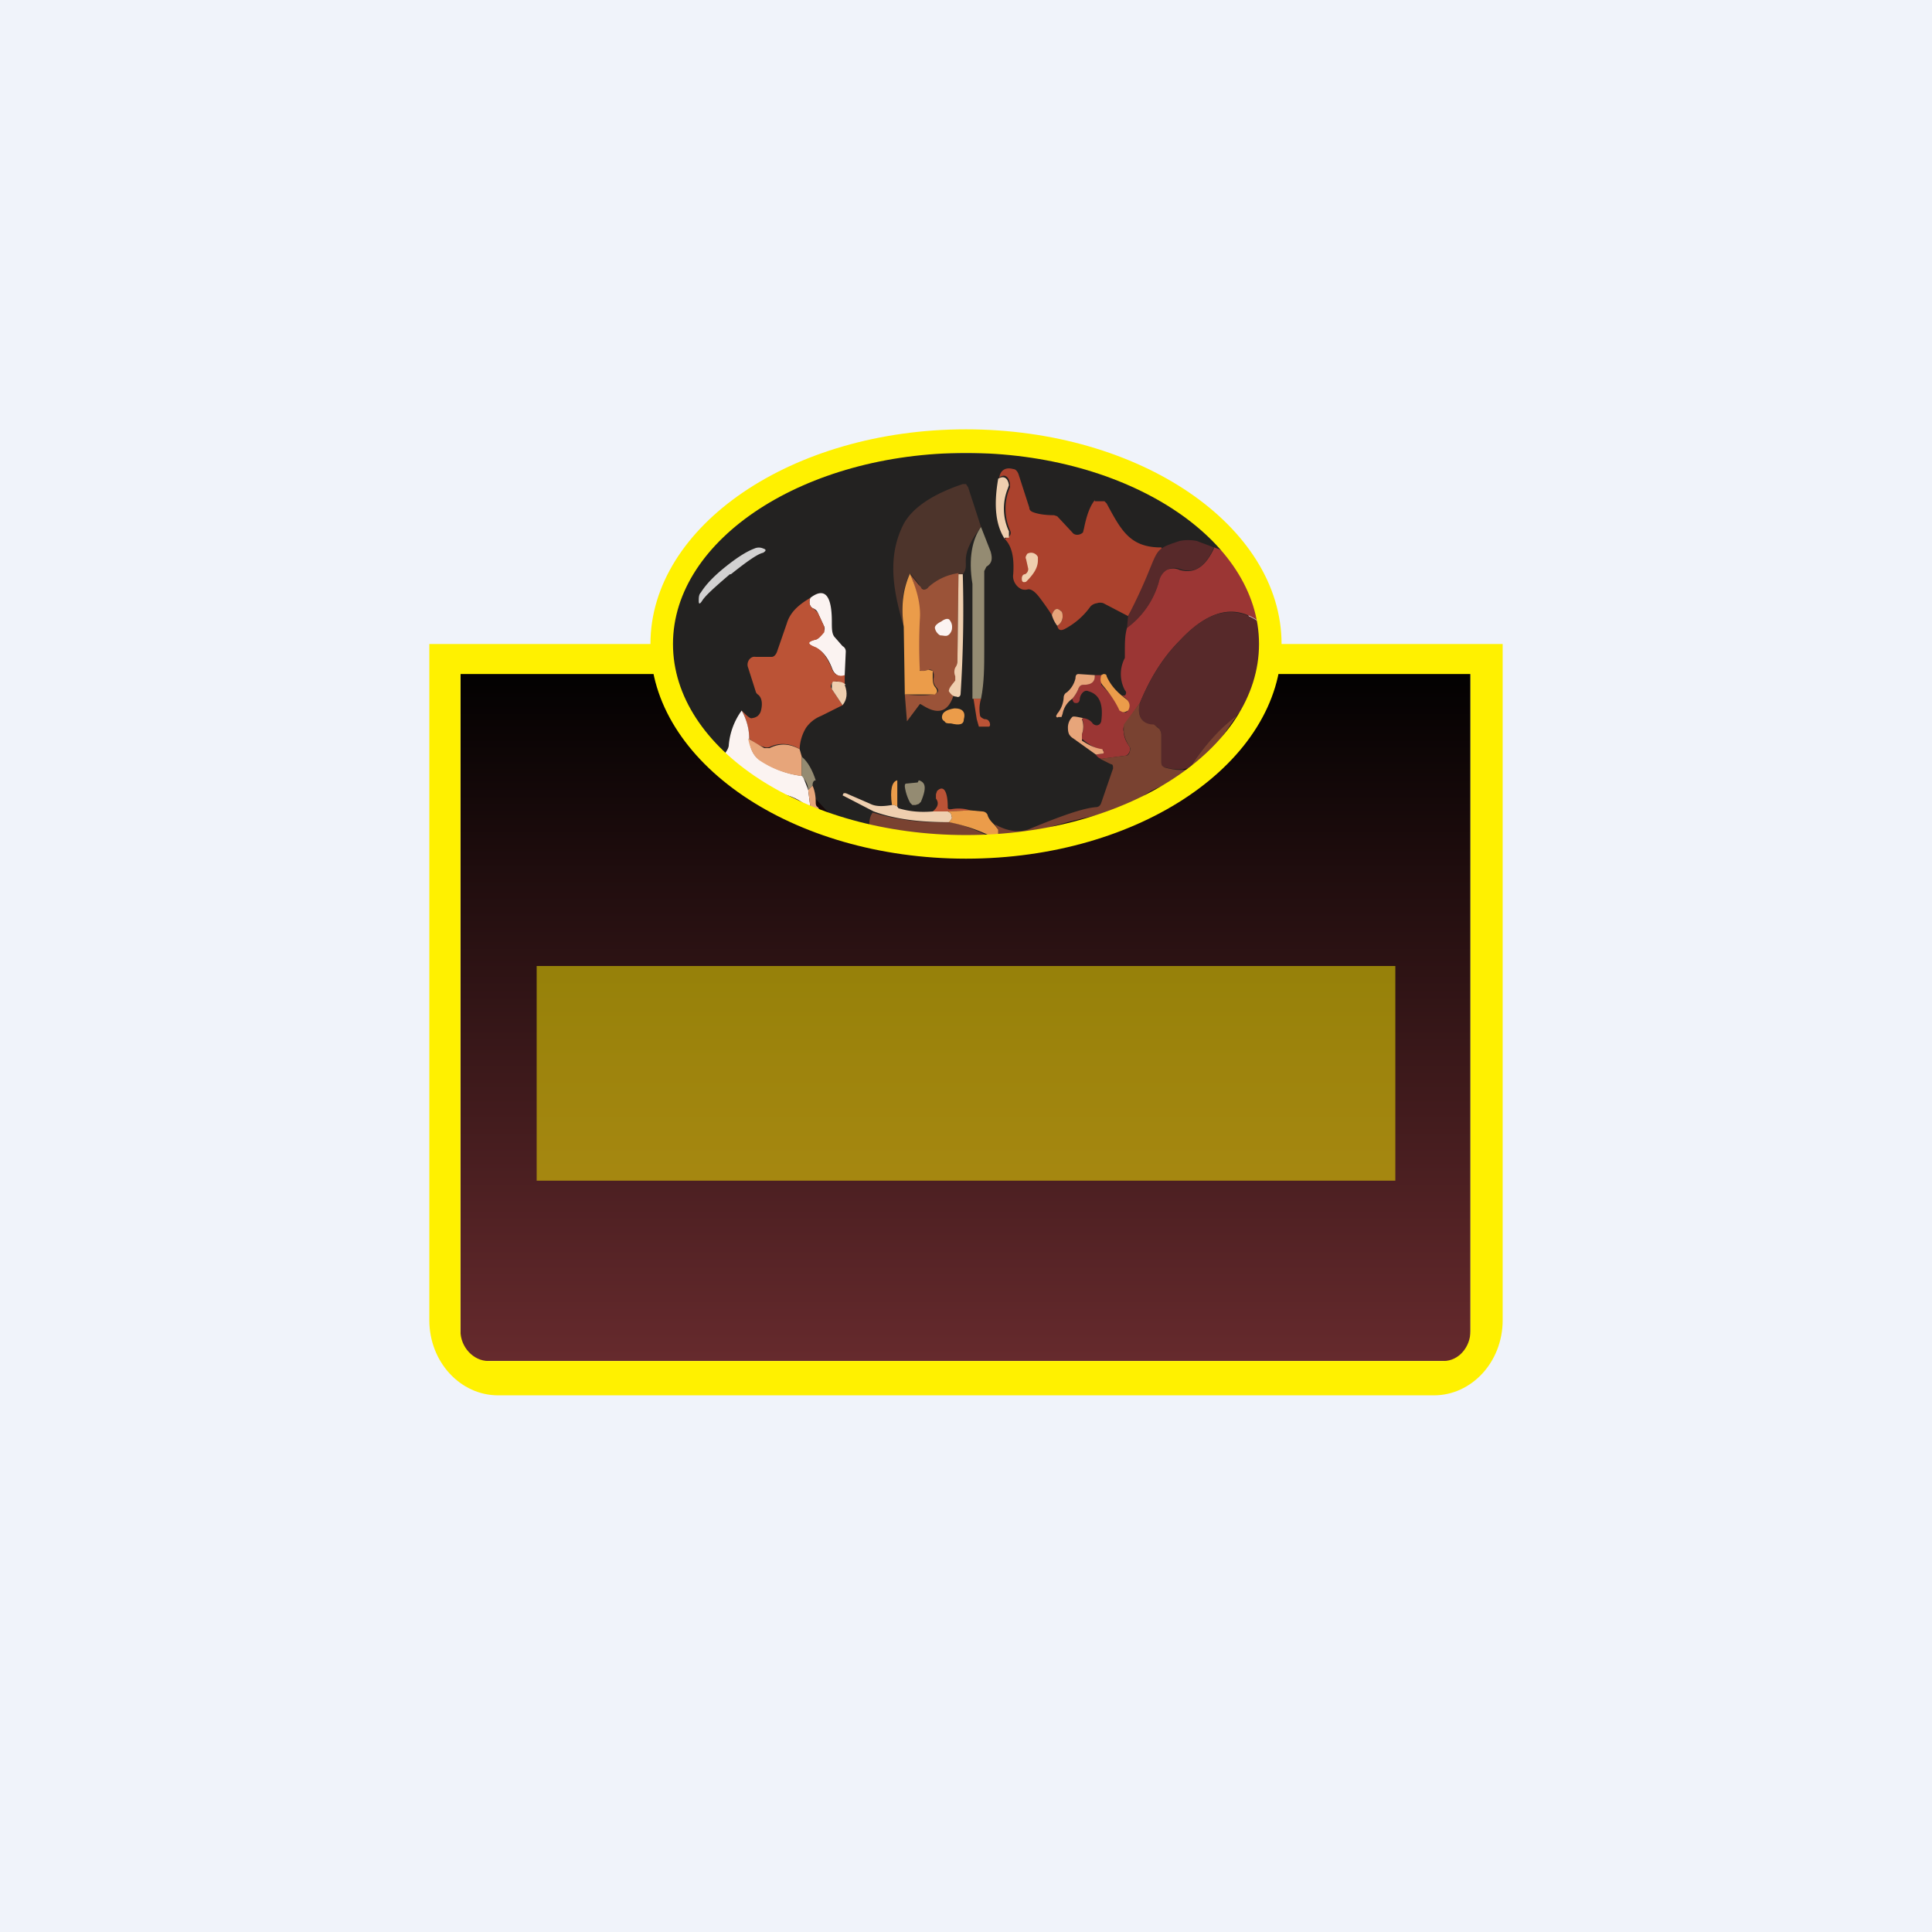 <!-- by TradingView --><svg width="18" height="18" viewBox="0 0 18 18" xmlns="http://www.w3.org/2000/svg"><path fill="#F0F3FA" d="M0 0h18v18H0z"/><path fill="url(#a)" d="M4.29 6.1h9.41v6.58H4.29z"/><path d="M6.13 6H4v6.3c0 .39.29.7.64.7h8.72c.35 0 .64-.31.64-.7V6h-2.1v.28h1.8v6.12c0 .15-.11.28-.25.28h-8.9c-.14 0-.26-.13-.26-.28V6.28h1.84V6Z" fill="#FFF100"/><path d="M11.5 5.23c.83 2.2-2 2.75-3.37 2.56-.04 0-.29-.05-.3-.1-.46-.48-.7-.86-1.14-.6a1.7 1.7 0 0 1-.49-.85.85.85 0 0 1 .01-.43c.06-.2.12-.35.2-.46.2-.29.44-.51.72-.67a3.44 3.44 0 0 1 1.47-.46h.93c.18-.02.46.08.64.14.4.14.67.26.8.34a2.71 2.71 0 0 1 .52.41c.03.02.04.03.04.05 0 .02 0 .05-.02.07Z" fill="#232221"/><path d="M10.2 4.67h.09l.02.02c.13.24.21.4.48.41h.03l.02.06v.03l-.33.55-.23-.12a.09.09 0 0 0-.06 0 .1.1 0 0 0-.06.03.69.69 0 0 1-.24.21c-.04.02-.06.01-.07-.03a.1.1 0 0 0 .05-.08c0-.03 0-.05-.02-.06-.03-.03-.06-.02-.08.04a2.77 2.77 0 0 0-.12-.17c-.04-.05-.07-.07-.1-.07a.1.1 0 0 1-.06 0c-.05-.02-.09-.08-.08-.14.01-.15-.01-.26-.08-.33L9.4 5c.02-.02.02-.04.01-.06a.5.5 0 0 1 0-.4v-.03c-.01-.07-.05-.1-.1-.06.01-.07.06-.1.13-.08.02 0 .04.02.05.05l.1.31c0 .02.01.03.03.04.05.02.12.03.2.03l.03.01.14.15c.02.03.07.03.1 0l.01-.04c.02-.1.05-.2.1-.26Z" fill="#AB422D"/><path d="M9.36 5.02c-.09-.14-.1-.33-.06-.56.05-.03.09-.01.1.06l-.01.03a.5.5 0 0 0 .01.4v.06h-.04Z" fill="#EFCFAF"/><path d="M11.31 5.1c-.08.18-.18.25-.32.2a.14.14 0 0 0-.12.01.16.16 0 0 0-.07.1.8.8 0 0 1-.3.44l.01-.11c.33-.64.18-.6.48-.7a.4.4 0 0 1 .16 0l.16.06Z" fill="#57292A"/><path d="M11.31 5.1c.1.03.16.08.2.13.19.18.3.41.35.68-.27-.3-.55-.28-.87.06-.16.16-.28.36-.37.58l-.14.2a.08.08 0 0 0-.01.07c0 .04.02.09.05.13.02.03 0 .08-.03.09l-.23.03a.08.08 0 0 1-.05-.04l.07-.01v-.03h-.01a.45.45 0 0 1-.18-.1c-.02 0-.02-.03-.01-.05a.2.2 0 0 0 0-.15c.04 0 .08.02.1.05.03.03.07.02.08-.02.02-.15-.01-.25-.12-.28-.02-.01-.04 0-.05.01a.1.1 0 0 0-.03.06c0 .02-.01.04-.03.04-.02 0-.03 0-.04-.04a.32.32 0 0 0 .06-.1c0-.02.02-.03.04-.03.08 0 .11-.03.11-.09h.06v.09a1.56 1.56 0 0 1 .2.25c.05.04.08-.07.04-.11a.11.11 0 0 0-.05-.04h.03c.01-.01.02-.03 0-.05a.32.32 0 0 1 0-.3v-.06c0-.08 0-.15.02-.22a.8.8 0 0 0 .3-.44.16.16 0 0 1 .07-.1.14.14 0 0 1 .12 0c.14.04.24-.03.32-.2Z" fill="#9B3634"/><path d="M7.87 6.3c-.06.01-.1-.02-.12-.08-.04-.1-.09-.16-.16-.19s-.07-.05 0-.07c.02 0 .05-.02.08-.07a.05.05 0 0 0 .01-.05l-.06-.13a.07.07 0 0 0-.04-.04c-.03-.01-.05-.05-.03-.1.13-.1.2-.03.2.22 0 .07 0 .12.03.15l.07.08c.02.01.03.03.03.05l-.01.22Z" fill="#FBF3F1"/><path d="M7.55 5.57c-.02.05 0 .09.03.1l.04.04.06.13v.05c-.04.05-.07.07-.08.07-.08.02-.08.04 0 .07.06.03.11.1.15.2.02.05.06.08.12.06v.09c-.02-.03-.13-.06-.13.02l.01.02.1.15-.2.1a.31.31 0 0 0-.14.11.41.41 0 0 0-.06.2.28.28 0 0 0-.28-.02.08.08 0 0 1-.05 0 .34.34 0 0 1-.14-.08.54.54 0 0 0-.07-.26c.05.05.08.08.1.07a.1.1 0 0 0 .05-.02.1.1 0 0 0 .03-.05c.02-.08 0-.13-.03-.15a.05.05 0 0 1-.02-.03l-.07-.22c-.02-.05.02-.11.07-.1h.15c.02 0 .04-.02.05-.05l.09-.26c.03-.1.1-.17.22-.24Z" fill="#BB5336"/><path d="M9.85 5.83a.29.29 0 0 1-.05-.1c.02-.06.05-.07.08-.04.02.01.02.03.02.06a.1.1 0 0 1-.05.08Z" fill="#E7A57A"/><path d="M11.86 5.91c.02.13.02.23-.02.29-.08.18-.19.33-.31.46a1.99 1.99 0 0 0-.45.5h-.02a.43.43 0 0 1-.2-.01c-.03 0-.04-.02-.04-.05v-.25a.1.1 0 0 0-.02-.06.08.08 0 0 0-.05-.03c-.11-.01-.16-.09-.13-.21.09-.22.21-.42.37-.58.31-.34.6-.35.87-.06Z" fill="#57292A"/><path d="M10.2 6.3c0 .05-.03.08-.1.08-.03 0-.04.01-.05.03a.32.32 0 0 1-.06.1.22.22 0 0 0-.09.14l-.01.03h-.03c-.01.01-.02 0-.02-.01l.01-.02a.26.26 0 0 0 .06-.15c0-.02.01-.04.03-.05a.24.24 0 0 0 .08-.13c0-.03.01-.04.03-.04l.15.01Z" fill="#E7A57A"/><path d="m10.45 6.48.05.04c.03.03.03.07.01.1l-.02.01a.04.04 0 0 1-.04 0l-.02-.01c-.04-.09-.1-.17-.16-.24-.02-.03-.02-.05-.01-.09l.02-.01c.01 0 .03 0 .03.02.03.07.08.13.14.18Z" fill="#EB9C4A"/><path d="M7.87 6.38c.03.08.02.14-.02.19l-.1-.15v-.05l.01-.02h.02c.04 0 .07 0 .1.03Z" fill="#EFCFAF"/><path d="M10.62 6.55c-.03.12.02.2.13.2l.05.04a.1.1 0 0 1 .02.06v.25c0 .03.01.04.03.05.07.02.14.03.2.02a.07.07 0 0 0 .05-.04c.12-.18.26-.34.43-.47l-.26.37a.54.54 0 0 1-.2.2c-.2.09-.38.1-.54.31a5.46 5.46 0 0 0-1.17.31 11.63 11.63 0 0 1-.7-.03c-.06-.01-.46-.08-.53-.03-.04-.09-.04-.16 0-.22.23.07.47.1.71.09.09.01.2.05.37.13.04.01.07.01.09-.01v-.05l-.03-.05c.12.07.24.08.33.04.29-.12.49-.19.61-.2.02 0 .04-.01.05-.04l.11-.32c0-.02 0-.04-.02-.04l-.1-.05.24-.03c.03 0 .04-.04.04-.07l-.01-.02a.32.32 0 0 1-.05-.13v-.07l.15-.2Z" fill="#794231"/><path d="M6.91 6.62c.05.09.07.18.07.26.01.1.04.16.1.2a.9.9 0 0 0 .4.15l.05.13.02.16c0 .02 0 .02-.02 0a.5.5 0 0 0-.37-.13l-.47-.3c.06-.06.1-.11.1-.15a.64.64 0 0 1 .12-.32Z" fill="#FBF3F1"/><path d="M10.08 6.7a.2.2 0 0 1 0 .14v.06c.06.04.12.07.19.08l.01.02a.02.02 0 0 1 0 .02l-.07.01-.21-.15a.11.11 0 0 1-.04-.04.13.13 0 0 1-.01-.05.14.14 0 0 1 .04-.11c.01-.01.05 0 .1.01ZM7.45 6.98l.02.07v.18a.9.9 0 0 1-.4-.15c-.05-.04-.08-.1-.1-.2l.15.09h.05c.1-.05.19-.04.28.01Z" fill="#E7A57A"/><path d="M7.6 7.27c-.02 0-.03.02-.03.05l-.04.04c0-.05-.03-.1-.06-.13v-.18c.06.05.1.13.13.22Z" fill="#948B72"/><path d="M8.36 7.27v.26c0-.02-.02-.03-.05-.03-.02-.14 0-.22.05-.23Z" fill="#EB9C4A"/><path d="m8.55 7.29.01-.02c.07.02.07.08.02.2l-.02.02-.03.01H8.5l-.02-.02a.45.45 0 0 1-.05-.15c0-.02 0-.03.02-.03l.1-.01Z" fill="#948B72"/><path d="M7.57 7.32c.02.04.03.1.03.15 0 .02 0 .04.02.05l.1.16a1.5 1.5 0 0 1-.56-.29.5.5 0 0 1 .37.14c.01.01.02 0 .02-.01l-.02-.16.04-.04Z" fill="#E7A57A"/><path d="m9.04 7.55-.21.01h-.14c.05-.04.06-.08.03-.12V7.4l.01-.03c.06-.06.1 0 .1.15v.01l.01.01h.02a.36.36 0 0 1 .18.01Z" fill="#BB5336"/><path d="M8.31 7.5c.03 0 .05.01.06.03.1.03.2.04.32.03h.14a.1.1 0 0 1 .03.02l.01.04a.1.1 0 0 1-.03.04c-.24 0-.48-.02-.7-.1l-.29-.15.01-.02h.02l.23.1c.06.03.14.02.2.01Z" fill="#EFCFAF"/><path d="m9.04 7.55.11.01c.02 0 .04.01.05.03.01.04.04.07.07.1l.03.04v.05c-.02.02-.05.02-.09 0a1.56 1.56 0 0 0-.37-.12.1.1 0 0 0 .03-.04l-.01-.04a.1.1 0 0 0-.03-.02l.2-.01Z" fill="#EB9C4A"/><path d="M9.14 4.91c-.23.3-.09.34-.17.44h-.04a.52.52 0 0 0-.28.13c-.03.03-.08 0-.09-.04l-.08-.1c-.07.13-.09.29-.06.5-.09-.31-.16-.63-.01-.94.1-.21.38-.33.56-.39H9l.02.03.12.37Z" fill="#4D342B"/><path d="m9.14 4.91.09.23c.02.07.01.11-.04.14l-.02.04v.73c0 .16 0 .31-.03.46h-.08V5.44c-.04-.24 0-.42.08-.53Z" fill="#948B72"/><path d="M6.8 5.35c-.14.12-.23.2-.26.25-.02.03-.03.03-.03 0s0-.06.02-.08c.05-.08.13-.16.23-.24.1-.08.19-.14.27-.17a.1.1 0 0 1 .08 0c.03.01.03.02 0 .04-.05.01-.15.08-.3.2Z" fill="#D2D1D1"/><path d="m8.93 5.34-.01.82c0 .72-.34.38-.35.4l-.12.16-.02-.25s.38.04.3-.06c-.03-.03-.04-.07-.03-.1v-.03l-.01-.03c-.03-.04-.13.05-.13-.04v-.44a.97.97 0 0 0-.08-.42l.08.1.02.02c.01.03.05.03.07 0a.52.52 0 0 1 .28-.13Z" fill="#9B5338"/><path d="M8.97 5.35a12.02 12.02 0 0 1-.02 1.11c0 .03-.02.04-.04.03-.03 0-.05-.02-.07-.05 0-.03.03-.06.06-.1V6.3a.1.1 0 0 1 0-.08.1.1 0 0 0 .02-.05l.01-.82h.04Z" fill="#EFCFAF"/><path d="M8.48 5.35c.07.16.1.3.09.42a4.7 4.7 0 0 0 0 .48h.04l.04-.01.04.01v.06c0 .03 0 .07.03.1l.01.02v.02l-.02.02h-.28l-.01-.63c-.03-.21 0-.37.06-.5Z" fill="#EB9C4A"/><path d="M9.14 6.51a.33.33 0 0 0-.01.15c0 .02.02.03.04.04.03 0 .04.01.05.03.01.03 0 .04-.01.04h-.09L9.1 6.7l-.03-.19h.08Z" fill="#BB5336"/><path d="M8.9 6.6c.06 0 .1.03.08.1 0 .05-.04.06-.12.04-.03 0-.05 0-.06-.02-.02-.01-.03-.03-.02-.06.01-.03.05-.05.11-.06Z" fill="#EB9C4A"/><path d="m9.58 5.3-.02-.09c-.01-.02 0-.03.01-.05a.07.07 0 0 1 .1.03v.03c0 .07-.04.13-.11.2-.03.01-.04 0-.04-.03 0-.02.01-.04.03-.04.02-.01.03-.03.03-.05Z" fill="#EFCFAF"/><path d="M8.83 5.92c-.02.01-.04 0-.07 0a.1.1 0 0 1-.05-.07c0-.02.02-.04.06-.06.04-.03.07-.03.08-.01a.1.1 0 0 1 .02.07c0 .03-.02.06-.04.07Z" fill="#FBF3F1"/><path fill-rule="evenodd" d="M9 8c1.62 0 2.94-.9 2.94-2S10.62 4 9 4c-1.62 0-2.94.9-2.94 2S7.38 8 9 8Zm0-.22c1.5 0 2.73-.8 2.73-1.78S10.5 4.22 9 4.22c-1.5 0-2.73.8-2.73 1.78S7.5 7.78 9 7.78Z" fill="#FFF100"/><path fill="#FFF100" fill-opacity=".5" d="M5 9h8v2H5z"/><defs><linearGradient id="a" x1="9" y1="6.1" x2="9" y2="12.68" gradientUnits="userSpaceOnUse"><stop/><stop offset="1" stop-color="#662A2D"/></linearGradient></defs></svg>
